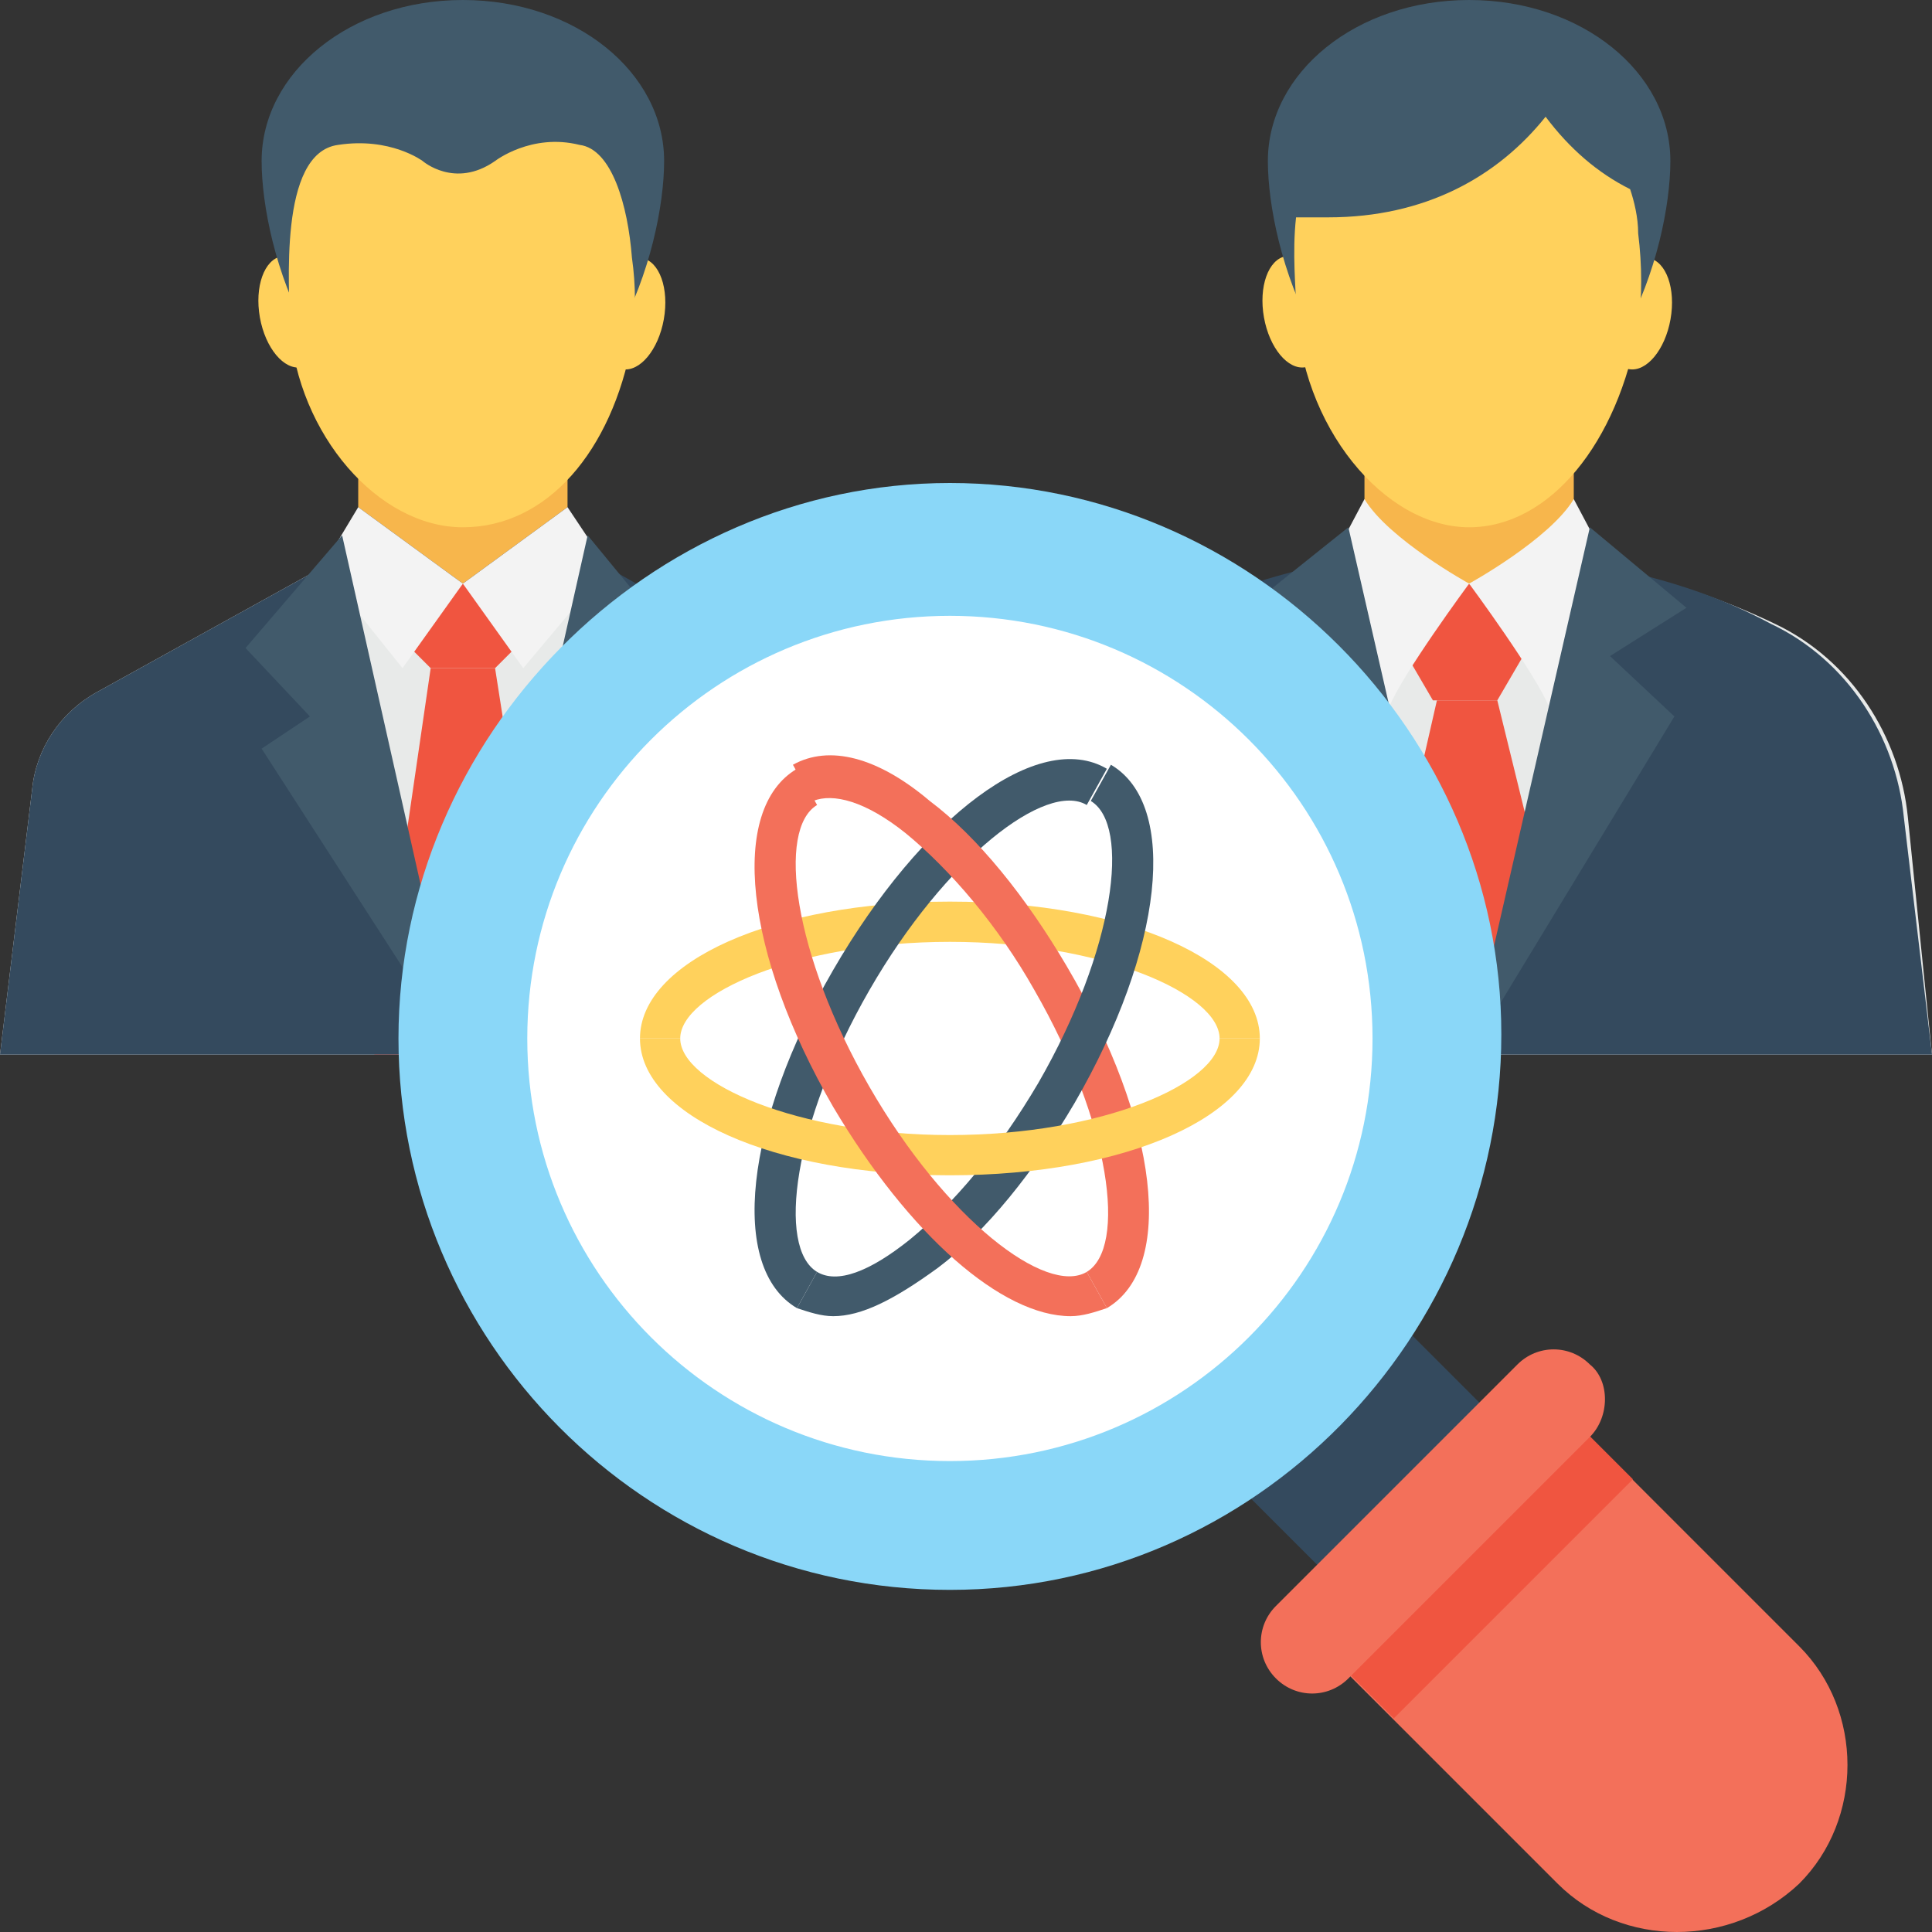 <?xml version="1.0" encoding="utf-8"?>
<!-- Generator: Adobe Illustrator 18.0.0, SVG Export Plug-In . SVG Version: 6.00 Build 0)  -->
<!DOCTYPE svg PUBLIC "-//W3C//DTD SVG 1.1//EN" "http://www.w3.org/Graphics/SVG/1.1/DTD/svg11.dtd">
<svg version="1.1" id="Layer_1" xmlns="http://www.w3.org/2000/svg" xmlns:xlink="http://www.w3.org/1999/xlink" x="0px" y="0px"
	 viewBox="0 0 48 48" enable-background="new 0 0 48 48" xml:space="preserve">
<rect x="0" y="0" width="48" height="48" fill="#333333" stroke="none"/>
<g>
	<g>
		<g>
			<polygon fill="#F7B64C" points="8.9,11.5 8.9,12.6 11.5,14.5 14.1,12.6 14.1,11.5 			"/>
			<g>
				<ellipse transform="matrix(0.985 0.175 -0.175 0.985 1.605 -2.638)" fill="#FFD15C" cx="15.7" cy="7.8" rx="0.8" ry="1.4"/>
				<g>
					
						<ellipse transform="matrix(-0.985 0.175 -0.175 -0.985 15.8 14.151)" fill="#FFD15C" cx="7.3" cy="7.8" rx="0.8" ry="1.4"/>
				</g>
			</g>
			<g>
				<path fill="#415A6B" d="M16.5,4c0,2.2-1.4,6.9-5,6.9c-3.6,0-5-4.7-5-6.9s2.2-4,5-4C14.3,0,16.5,1.8,16.5,4z"/>
			</g>
			<g>
				<path fill="#FFD15C" d="M15.7,6.4c0.1,0.7,0.1,1.4,0,2.1c0,0,0,0,0,0c-0.5,2.7-2.1,4.6-4.2,4.6s-4.1-2.3-4.3-5
					c0-0.9-0.3-4.3,1.2-4.5c1.3-0.2,2.1,0.4,2.1,0.4s0.8,0.7,1.8,0c0,0,0.9-0.7,2.1-0.4C15.2,3.7,15.6,5.1,15.7,6.4z"/>
			</g>
			<g>
				<path fill="#E8EAE9" d="M23,26.2H0l0.8-6.6c0.1-1,0.7-1.9,1.6-2.4L8,14.1l3.5,0.4l3.5-0.4l5.5,3.1c0.9,0.5,1.5,1.4,1.6,2.4
					L23,26.2z"/>
			</g>
			<g>
				<g>
					<g>
						<polygon fill="#F05540" points="12.3,16.6 12.9,16 11.5,14.5 10.1,16 10.7,16.6 						"/>
					</g>
				</g>
				<g>
					<g>
						<polygon fill="#F05540" points="10.7,16.6 9.3,26.2 11.5,26.2 13.8,26.2 12.3,16.6 						"/>
					</g>
				</g>
			</g>
			<g>
				<g>
					<polygon fill="#F3F3F3" points="14.1,12.6 11.5,14.5 13,16.6 15.1,14.1 					"/>
				</g>
				<g>
					<polygon fill="#F3F3F3" points="8.9,12.6 11.5,14.5 10,16.6 8,14.1 					"/>
				</g>
			</g>
			<g>
				<path fill="#E8EAE9" d="M48,26.2H25l0.6-5.9c0.2-2.1,1.5-3.9,3.3-4.8c4.8-2.3,10.4-2.3,15.2,0c1.9,0.9,3.1,2.8,3.3,4.8L48,26.2z
					"/>
			</g>
			<path fill="#F7B64C" d="M33.9,11.5v1.1c0.6,1,1.5,1.7,2.6,1.9c1-0.2,2-0.9,2.6-1.9v-1.1H33.9z"/>
			
				<ellipse transform="matrix(0.985 0.175 -0.175 0.985 1.991 -7.013)" fill="#FFD15C" cx="40.7" cy="7.8" rx="0.8" ry="1.4"/>
			
				<ellipse transform="matrix(-0.985 0.175 -0.175 -0.985 65.371 9.775)" fill="#FFD15C" cx="32.3" cy="7.8" rx="0.8" ry="1.4"/>
			<path fill="#415A6B" d="M41.5,4c0,2.2-1.4,6.9-5,6.9c-3.6,0-5-4.7-5-6.9s2.2-4,5-4C39.3,0,41.5,1.8,41.5,4z"/>
			<path fill="#FFD15C" d="M40.5,4.7c-0.8-0.4-1.5-1-2.1-1.8c-1.2,1.5-3,2.5-5.4,2.5c-0.3,0-0.5,0-0.8,0c-0.1,0.9,0,1.8,0,2.2
				c0.1,3,2.2,5.5,4.3,5.5c2,0,3.7-2.1,4.2-5c0,0,0,0,0,0c0.1-0.7,0.1-1.5,0-2.3C40.7,5.4,40.6,5,40.5,4.7z"/>
			<g>
				<g>
					<path fill="#F05540" d="M37.2,17.4l0.7-1.2c0,0-0.9-1.7-1.5-1.7c-0.6,0-1.5,1.7-1.5,1.7l0.7,1.2H37.2z"/>
				</g>
				<polygon fill="#F05540" points="35.7,17.4 34.4,23.1 36.5,26.2 38.6,23.1 37.2,17.4 				"/>
			</g>
			<g>
				<path fill="#F3F3F3" d="M39.1,12.4c-0.6,1-2.6,2.1-2.6,2.1s1.7,2.3,2,3.1l1.5-3.5L39.1,12.4z"/>
				<path fill="#F3F3F3" d="M33.9,12.4c0.6,1,2.6,2.1,2.6,2.1s-1.7,2.3-2,3.1L33,14.1L33.9,12.4z"/>
			</g>
			<g>
				<g>
					<path fill="#344A5E" d="M11.7,26.2H23l-0.8-6.6c-0.1-1-0.7-1.9-1.6-2.4l-5.5-3.1l-0.3,0v6.2h-1.6V22h-0.4L11.7,26.2z"/>
				</g>
				<g>
					<polygon fill="#415A6B" points="14.6,13.3 16.9,16.1 15.3,17.8 16.6,18.6 11.7,26.2 					"/>
				</g>
			</g>
			<g>
				<g>
					<path fill="#344A5E" d="M11.4,26.2H0l0.8-6.6c0.1-1,0.7-1.9,1.6-2.4L8,14.1l0.3,0v6.2H10V22h0.4L11.4,26.2z"/>
				</g>
				<g>
					<polygon fill="#415A6B" points="8.5,13.3 6.1,16.1 7.7,17.8 6.5,18.6 11.4,26.2 					"/>
				</g>
			</g>
			<g>
				<g>
					<path fill="#344A5E" d="M48,26.2l-11.5,0L40,14.1c1.4,0.3,2.7,0.7,4,1.4c1.9,0.9,3.1,2.8,3.3,4.8L48,26.2z"/>
				</g>
				<g>
					<polygon fill="#415A6B" points="39.5,13.1 41.9,15.1 40,16.3 41.6,17.8 36.5,26.2 					"/>
				</g>
			</g>
			<g>
				<g>
					<path fill="#344A5E" d="M25,26.2h11.5l-3.5-12.2c-1.4,0.3-2.7,0.7-4,1.4c-1.9,0.9-3.1,2.8-3.3,4.8L25,26.2z"/>
				</g>
				<g>
					<polygon fill="#415A6B" points="33.5,13.1 31,15.1 33,16.3 31.3,17.8 36.5,26.2 					"/>
				</g>
			</g>
		</g>
		<g>
			<g>
				<g>
					<g>
						
							<rect x="31.8" y="33.7" transform="matrix(0.707 0.707 -0.707 0.707 35.933 -13.626)" fill="#344A5E" width="5.3" height="5.7"/>
					</g>
				</g>
				<g>
					<g>
						<g>
							<g>
								<path fill="#F3705A" d="M33.3,41.4l5.4,5.4c1.6,1.6,4.3,1.6,6,0c1.6-1.6,1.6-4.3,0-5.9l-5.4-5.4L33.3,41.4z"/>
							</g>
						</g>
						<g>
							<g>
								
									<rect x="36" y="34.9" transform="matrix(-0.707 -0.707 0.707 -0.707 35.408 92.817)" fill="#F05540" width="2" height="8.4"/>
							</g>
						</g>
					</g>
					<g>
						<g>
							<g>
								<path fill="#F3705A" d="M39.5,35.7l-6,6c-0.5,0.5-1.3,0.5-1.8,0c-0.5-0.5-0.5-1.3,0-1.8l6-6c0.5-0.5,1.3-0.5,1.8,0
									C40,34.3,40,35.2,39.5,35.7z"/>
							</g>
						</g>
					</g>
				</g>
			</g>
			<g>
				<g>
					<circle fill="#FFFFFF" cx="23.6" cy="25.8" r="12.1"/>
					<path fill="#8AD7F8" d="M23.6,39.5c-7.6,0-13.7-6.2-13.7-13.7S16.1,12,23.6,12s13.7,6.2,13.7,13.7S31.2,39.5,23.6,39.5z
						 M23.6,15.3c-5.8,0-10.5,4.7-10.5,10.5s4.7,10.5,10.5,10.5s10.5-4.7,10.5-10.5S29.4,15.3,23.6,15.3z"/>
				</g>
			</g>
			<g>
				<g>
					<path fill="#FFD15C" d="M31.3,25.8h-1c0-1.1-2.9-2.4-6.7-2.4s-6.7,1.3-6.7,2.4h-1c0-1.9,3.3-3.4,7.7-3.4S31.3,23.9,31.3,25.8z"
						/>
				</g>
				<g>
					<g>
						<g>
							<g>
								<path fill="#415A6B" d="M19.8,32.5c-1.7-1-1.3-4.6,0.9-8.4c2.2-3.8,5.1-6,6.8-5L27,20c-1-0.6-3.5,1.3-5.4,4.6
									c-1.9,3.3-2.3,6.4-1.3,7L19.8,32.5z"/>
							</g>
						</g>
						<g>
							<g>
								<path fill="#F3705A" d="M27.5,32.5L27,31.6c1-0.6,0.6-3.7-1.3-7c-0.9-1.6-2.1-3-3.2-3.9c-1-0.8-1.8-1-2.3-0.8l-0.5-0.9
									c0.9-0.5,2.1-0.2,3.4,0.9c1.2,0.9,2.4,2.4,3.4,4.1C28.8,27.9,29.2,31.5,27.5,32.5z"/>
							</g>
							<g>
								<path fill="none" stroke="#FFD15C" stroke-miterlimit="10" d="M30.8,25.8"/>
							</g>
							<g>
								<path fill="none" stroke="#FFD15C" stroke-miterlimit="10" d="M16.4,25.8"/>
							</g>
						</g>
					</g>
					<g>
						<g>
							<path fill="#415A6B" d="M20.7,32.7c-0.3,0-0.6-0.1-0.9-0.2l0.5-0.9c0.5,0.3,1.3,0,2.3-0.8c1.1-0.9,2.2-2.2,3.2-3.9
								c1.9-3.3,2.3-6.4,1.3-7l0.5-0.9c1.7,1,1.3,4.6-0.9,8.4c-1,1.7-2.2,3.2-3.4,4.1C22.2,32.3,21.4,32.7,20.7,32.7z"/>
						</g>
					</g>
					<g>
						<g>
							<path fill="#FFD15C" d="M23.6,29.2c-4.4,0-7.7-1.5-7.7-3.4h1c0,1.1,2.9,2.4,6.7,2.4s6.7-1.3,6.7-2.4h1
								C31.3,27.7,28,29.2,23.6,29.2z"/>
						</g>
					</g>
					<g>
						<path fill="#F3705A" d="M26.6,32.7c-1.7,0-4-2-5.9-5.2c-2.2-3.8-2.6-7.4-0.9-8.4l0.5,0.9c-1,0.6-0.6,3.7,1.3,7
							c1.9,3.3,4.4,5.2,5.4,4.6l0.5,0.9C27.2,32.6,26.9,32.7,26.6,32.7z"/>
					</g>
				</g>
			</g>
		</g>
	</g>
</g>
</svg>
